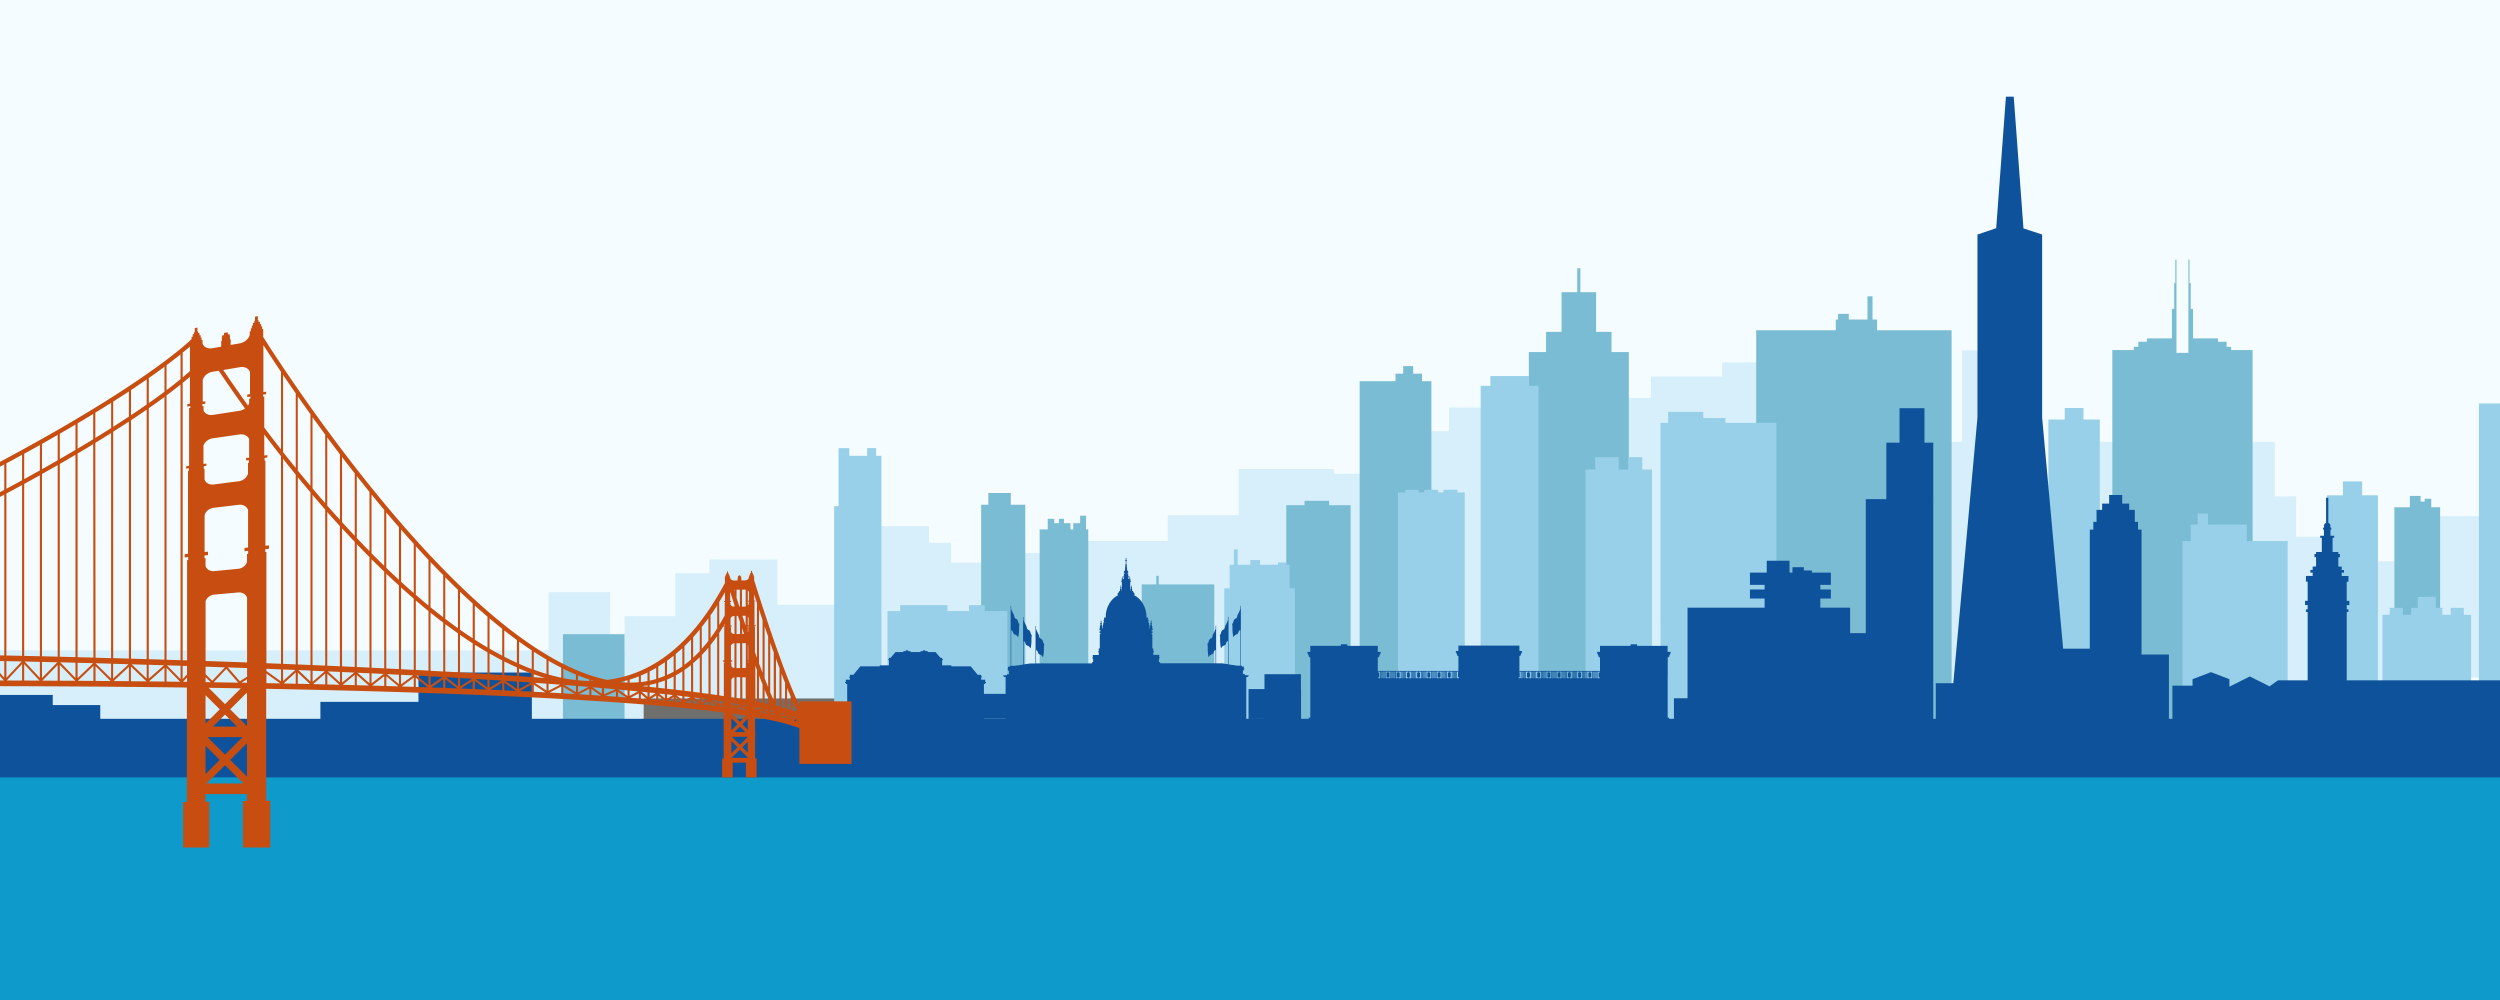 <svg width="375" height="150" fill="none" xmlns="http://www.w3.org/2000/svg" viewBox="0 0 375 150"><path d="M450.76-24.24H-75.76v186.65h526.52V-24.24z" fill="#F5FCFF"/><path d="M397.7 114.95H-15.74v46.24H397.7v-46.24z" fill="#0E9ACB"/><path d="M111.5 85.99h-10.21v27.26h10.21V85.99z" fill="#D7EFFA"/><path d="M103.9 92.42H93.69v14.4h10.21v-14.4zM91.52 88.83h-9.24v19.52h9.24V88.83z" fill="#D7EFFA"/><path d="M107.69 97.55H-11.58v12.81h119.27V97.55z" fill="#D7EFFA"/><path d="M116.61 83.92H106.4v27.26h10.21V83.92z" fill="#D7EFFA"/><path d="M128.23 90.72h-13.79v24.23h13.79V90.72z" fill="#D7EFFA"/><path d="M125.86 104.77H96.55v4.08h29.31v-4.08z" fill="#6F6F6E"/><path d="M376.13 77.42h-13.79v24.23h13.79V77.42z" fill="#D7EFFA"/><path d="M365.8 84.19h-13.79v24.23h13.79V84.19zM350.85 80.51h-8.68v24.23h8.68V80.51z" fill="#D7EFFA"/><path d="M344.43 74.45h-8.68v24.23h8.68V74.45z" fill="#D7EFFA"/><path d="M341.22 66.26h-8.68v24.23h8.68V66.26zM319.84 66.26h-8.68v24.23h8.68V66.26zM298.67 66.26h-8.68v36.97h8.68V66.26z" fill="#D7EFFA"/><path d="M303.01 52.56h-8.68v36.97h8.68V52.56zM267.01 54.35h-8.68v36.97h8.68V54.35z" fill="#D7EFFA"/><path d="M261.15 56.48h-13.51v36.97h13.51V56.48z" fill="#D7EFFA"/><path d="M249.07 59.69h-10.34v38.04h10.34V59.69zM227.69 61.12h-10.34v36.97h10.34V61.12z" fill="#D7EFFA"/><path d="M223.06 64.68h-10.34v36.97h10.34V64.68zM209.12 71.05h-10.34v36.97h10.34V71.05z" fill="#D7EFFA"/><path d="M200.07 70.34H185.8v36.97h14.27V70.34zM176.02 81.14h-14.27v34.47h14.27V81.14zM147.44 84.39h-10.65v27.4h10.65v-27.4z" fill="#D7EFFA"/><path d="M139.36 78.93h-10.65v27.4h10.65v-27.4z" fill="#D7EFFA"/><path d="M142.66 81.43h-10.65v27.4h10.65v-27.4zM161.27 82.96h-10.65v27.4h10.65v-27.4zM187.74 77.27h-12.58v36.97h12.58V77.27z" fill="#D7EFFA"/><path d="M7.91 104.24h-19.49v6.12H7.91v-6.12z" fill="#0F529C"/><path d="M15.04 105.76H4.9v3.73h10.14v-3.73z" fill="#0F529C"/><path d="M334.67 52.51v-.49h-.68v-.76h-1.29v-.5h-3.75v-4.43h-.34v-3.85h-.18v-3.53h-.17v13.98h-1.79V38.95h-.17v3.53h-.17v3.85h-.34v4.43h-3.75v.5h-1.29v.76h-.68v.49h-3.22v55.68h21.04V52.51h-3.22zM162.91 79.41v-2.06h-.89v1.13h-1.03v.93h-.42v-.93h-.98v-.66h-.75v.66h-.7v-.66h-.98v1.59h-1.21v33.5h7.29v-33.5h-.33z" fill="#79BCD3"/><path d="M312.52 62.93V61.2h-2.81v1.73h-2.45v45.3h7.71v-45.3h-2.45z" fill="#97D0E8"/><path d="M320.7 79.44v-1.16h-.48v-1.8h-.84v-.94h-1.05v-1.29h-1.96v1.29h-1.05v.94h-.84v1.8H314v1.16h-.53v29.29h7.76V79.44h-.53z" fill="#0F529C"/><path d="M241.73 52.81v-3.03h-2.32v-5.95h-2.36v-3.59h-.46v3.59h-2.36v5.95h-2.32v3.03h-2.59v52.2h15v-52.2h-2.59z" fill="#79BCD3"/><path d="M384.86 60.52v-2.2h-1.72v-1.03h-1.48v1.03h-3.53v-1.03h-.73v1.03h-1.81v2.2h-3.75v48.58h16.78V60.52h-3.76zM354.32 74.3v-2.09h-2.88v2.09h-2.38v30.35h7.63V74.3h-2.37z" fill="#97D0E8"/><path d="M173.81 87.66v-1.28h-.38v1.28h-2.17v21.05h10.88V87.66h-8.33zM364.69 76.09v-1.28h-.99v.43h-.61v-.85h-1.61v1.7h-2.32v29.25h6.86V76.09h-1.33zM281.56 49.54v-1.61h-.68v-3.48h-.76v3.48h-2.8v-.85h-1.61v.85h-.34v1.61h-11.94V108h29.31V49.54h-11.18z" fill="#79BCD3"/><path d="M131.41 68.37v-1.15h-1.34v1.15h-2.68v-1.15h-1.6V75.93h-.67v34.5h7.09V68.37h-.8z" fill="#97D0E8"/><path d="M151.62 75.71v-1.76h-3.37v1.76h-1.08v35.59h6.62V75.71h-2.17z" fill="#79BCD3"/><path d="M369.57 92.22v-1.04h-1.97v1.04h-1.25v-1.04h-.98v-1.65h-2.7v1.65h-.99v1.04h-1.25v-1.04h-1.97v1.04h-1.09v14.46h13.29V92.22h-1.09zM337.03 81.16v-2.48h-5.82v-1.65h-1.56v1.65h-1.04v2.48h-1.24v27.06h15.78V81.16h-6.12zM147.71 91.66v-.89h-2.36v.89h-3.24v-.89h-7.08v.89h-1.91v16.81h17.98V91.66h-3.39z" fill="#97D0E8"/><path d="M352.4 90.77v-.64h-.39v-2.87h.26v-.86h-1.01v-.5h.34v-.4h-.34v-.51h-.51v-1.41h.24v-.48h-.24v-.3h-.86v-2.14h.24v-.3h-.56v-.92h.13v-.28h-.13v-.13h-.03c.02-.05.03-.1.03-.15 0-.21-.13-.39-.32-.46v-3.76h-.34v3.76c-.19.07-.32.25-.32.46 0 .05.01.1.03.15h-.03v.13h-.13v.28h.13v.92h-.56v.3h.24v2.14h-.86v.3h-.24v.47h.24v1.41h-.51v.51h-.34v.41h.34v.49h-1.01v.86h.26v2.87h-.39v.64h.39v.64h-.26v.39h.26v10.41h5.86V91.79h.26v-.39h-.26v-.64h.39v.01z" fill="#0F529C"/><path d="M389.83 102.05H341.7l-1.27.9-2.96-1.48-3.06 1.53v-1.12l-2.76-1.06-2.77 1.06v.97h-3.02v5.88h66.66v-4.21l-2.69-2.47zM288.67 66.4v-5.17h-3.74v5.17h-1.98v8.47h-3.08v33.32h10.12V66.4h-1.32zM306.32 62.63V35.18l-2.8-.92-1.46-19.76h-1.17l-1.46 19.73-2.81.95v27.45l-4.19 46.1h18.08l-4.19-46.1z" fill="#0F529C"/><path d="M258.81 63.43v-.72h-3.32v-.93h-5.26v1.65h-1.16v45.67h17.39V63.43h-7.65z" fill="#97D0E8"/><path d="M273.05 91.15V89.78h1.58v-1.36h-1.58v-.69h1.58v-1.84h-2.84v-.32h-1.21v-.49h-1.71v.81h-.44v-1.78h-3.42v1.78h-2.52v1.84h2.2v.69h-2.2v1.36h2.2V91.15h-11.56v16.98h24.39V91.15h-4.47z" fill="#0F529C"/><path d="M213.3 57.18v-1.13h-1.32v-1.13h-1.5v1.13h-1.15v1.13h-5.38v47.53h10.76V57.18h-1.41z" fill="#79BCD3"/><path d="M229.34 57.87v-1.46h-5.79v1.46h-1.45v50.52h8.69V57.87h-1.45z" fill="#97D0E8"/><path d="M199.37 75.78v-.66H195.68v.66h-2.74v32.07h9.65V75.78h-3.22z" fill="#79BCD3"/><path d="M218.61 73.86v-.39h-2.08v.39h-.8v-.39h-2.09v.39h-.85v-.39h-1.99v.39h-1.11v31.73h10.03V73.86h-1.11zM246.34 70.43v-1.86h-2.08v1.86h-1.45v-1.86h-3.53v1.86h-1.45v34.91h9.97V70.43h-1.46z" fill="#97D0E8"/><path d="M250.14 97.78v-.9h-4.58v-.24h-.97v.24H240v.9h-.43v.27h.11v.22h.08v.23h.1v.1h.14v2.04h-12.09v-2.25h.13v-.09h.09v-.21h.07v-.2h.1v-.24h-.39v-.81h-9.15v.81h-.39v.24h.1v.2h.07v.21h.09v.09h.13v2.25h-12.09V98.6h.14v-.1h.1v-.23h.08v-.22h.11v-.27h-.43v-.9h-4.58v-.24h-.97v.24h-4.58v.9h-.43v.27h.11v.22h.08v.23h.1v.1h.14v9.04h-.24v.31h.24v.18h53.61v-.18h.21v-.31h-.21v-6.14h.01v-2.9h.14v-.1h.1v-.23h.08v-.22h.11v-.27h-.45zm-43.1 3.95h-.33v-.13h.17v-.72h-.17v-.13h.33v.98zm.17 0h-.07v-.99h.07v.99zm.17 0h-.07v-.99h.07v.99zm.17 0h-.07v-.99h.07v.99zm.17 0h-.07v-.99h.07v.99zm.43-.85h-.17v.72h.17v.13h-.32v-.99h.32v.14zm.42.85h-.33v-.13h.17v-.72h-.17v-.13h.33v.98zm.17 0h-.07v-.99h.07v.99zm.17 0h-.07v-.99h.07v.99zm.17 0h-.07v-.99h.07v.99zm.17 0h-.07v-.99h.07v.99zm.43-.85h-.17v.72h.17v.13h-.32v-.99h.32v.14zm.43.85h-.33v-.13h.17v-.72h-.17v-.13h.33v.98zm.17 0h-.07v-.99h.07v.99zm.17 0h-.07v-.99h.07v.99zm.17 0h-.07v-.99h.07v.99zm.17 0h-.07v-.99h.07v.99zm.42-.85h-.17v.72h.17v.13h-.32v-.99h.32v.14zm.43.85h-.33v-.13h.17v-.72h-.17v-.13h.33v.98zm.17 0h-.07v-.99h.07v.99zm.17 0h-.07v-.99h.07v.99zm.17 0h-.07v-.99h.07v.99zm.17 0h-.07v-.99h.07v.99zm.42-.85h-.17v.72h.17v.13h-.32v-.99h.32v.14zm.43.85h-.33v-.13h.17v-.72h-.17v-.13h.33v.98zm.17 0h-.07v-.99h.07v.99zm.17 0h-.07v-.99h.07v.99zm.17 0h-.07v-.99h.07v.99zm.17 0h-.07v-.99h.07v.99zm.43-.85h-.17v.72h.17v.13h-.32v-.99h.32v.14zm.42.85h-.33v-.13h.17v-.72h-.17v-.13h.33v.98zm.17 0h-.07v-.99h.07v.99zm.17 0h-.07v-.99h.07v.99zm.17 0h-.07v-.99h.07v.99zm.17 0h-.07v-.99h.07v.99zm.43-.85h-.17v.72h.17v.13h-.32v-.99h.32v.14zm.43.85h-.33v-.13h.17v-.72h-.17v-.13h.33v.98zm.17 0h-.07v-.99h.07v.99zm.17 0h-.07v-.99h.07v.99zm.17 0h-.07v-.99h.07v.99zm.17 0h-.07v-.99h.07v.99zm.42-.85h-.17v.72h.17v.13h-.32v-.99h.32v.14zm.43.85h-.33v-.13h.17v-.72h-.17v-.13h.33v.98zm.17 0h-.07v-.99h.07v.99zm.17 0h-.07v-.99h.07v.99zm.17 0h-.07v-.99h.07v.99zm.17 0h-.07v-.99h.07v.99zm.42 0h-.32v-.99h.2v.13h-.05v.72h.17v.14zm21.13 0h-12.23.02v-.13h.17v-.72h-.05v-.13h.2v.99h.1v-.99h.07v.99h.1v-.99h.07v.99h.1v-.99h.07v.99h.1v-.99h.07v.99h.1v-.99h.33v.13h-.17v.72h.17v.13h.1v-.13h.17v-.72h-.17v-.13h.32v.99h.1v-.99h.07v.99h.1v-.99h.07v.99h.1v-.99h.07v.99h.1v-.99h.07v.99h.1v-.99h.33v.13h-.17v.72h.17v.13h.1v-.13h.17v-.72h-.17v-.13h.32v.99h.1v-.99h.07v.99h.1v-.99h.07v.99h.1v-.99h.07v.99h.1v-.99h.07v.99h.1v-.99h.33v.13h-.17v.72h.17v.13h.1v-.13h.17v-.72h-.17v-.13h.32v.99h.1v-.99h.07v.99h.1v-.99h.07v.99h.1v-.99h.07v.99h.1v-.99h.07v.99h.1v-.99h.33v.13h-.17v.72h.17v.13h.1v-.13h.17v-.72h-.17v-.13h.33v.99h.1v-.99h.07v.99h.1v-.99h.07v.99h.1v-.99h.07v.99h.1v-.99h.07v.99h.1v-.99h.33v.13h-.17v.72h.17v.13h.1v-.13h.17v-.72h-.17v-.13h.33v.99h.1v-.99h.07v.99h.1v-.99h.07v.99h.1v-.99h.07v.99h.1v-.99h.07v.99h.1v-.99h.33v.13h-.17v.72h.17v.13h.1v-.13h.17v-.72h-.17v-.13h.33v.99h.1v-.99h.07v.99h.1v-.99h.07v.99h.1v-.99h.07v.99h.1v-.99h.07v.99h.1v-.99h.33v.13h-.17v.72h.17v.13h.1v-.13h.17v-.72h-.17v-.13h.32v.99h.1v-.99h.07v.99h.1v-.99h.07v.99h.1v-.99h.07v.99h.1v-.99h.07v.99h.1v-.99h.33v.13h-.17v.72h.17v.13h.04z" fill="#0F529C"/><path d="M193.44 88.25v-3.54h-.5v-.35h-1.23v.35h-2.7v-.7h-1.47v.7h-1.89V82.4h-.57v2.31h-.63v3.54h-.81v20.87h10.6V88.25h-.8z" fill="#97D0E8"/><path d="M93.68 95.13h-9.24v13.22h9.24V95.13z" fill="#79BCD3"/><path d="M79.78 100.88H62.77v7.67h17.01v-7.67z" fill="#0F529C"/><path d="M65.07 105.28H48.06v3.83h17.01v-3.83zM156.9 104.08h-10.14v3.73h10.14v-3.73z" fill="#0F529C"/><path d="M147.78 102.32v-.37h-.61v-.35h.16l-.01-.13h-.15v-.25h-.52l-1.04-1.27h-2.91v-.15h-1.38v-.78h.1v-.17h-.1v-.17h-.24l-.75-.87h-1.17v-.14h-.37v-.12h-.34v.12h-.37v.14h-1.5v-.14h-.37v-.12h-.34v.12h-.37v.14h-1.17l-.75.87h-.24v.17h-.09v.17h.09v.78h-1.38v.15h-2.91l-1.04 1.27h-.52V101.51h-.15v.13h.15v.31h-.61v.37h-.13v.13h.13v.15h.2v5.53h20.51v-5.53h.19v-.15h.13v-.13h-.13zM186.94 101.27h-.21v-.16h-.29v-.54h.14v-.19h.07v-.12h-.07v-.27h-.28v-.13h-.17v-8.98h-.07v.42c-.04.1-.09.25-.14.37-.07.19-.16.34-.25.49-.1.19-.05.34-.16.5-.15.22-.41.03-.55.76-.04.18-.08-.01-.12.15-.04.19.05.29.03.49-.04.53.09 1.64.16 1.5.29-.56.62-.24.74-.72.07-.3.21-.32.28-.31v5.32h-.44l-1.33-.19v-7.12h-.07v.42c-.04.1-.09.25-.14.37-.07.19-.16.34-.25.49-.1.19-.05.34-.16.5-.15.22-.41.03-.55.76-.04.18-.08-.01-.12.15-.04.19.05.29.03.49-.04.53.09 1.64.16 1.5.29-.56.62-.24.74-.73.07-.3.21-.32.28-.31v3.45l-.92-.13h-.86v-5.63h-.07v.42c-.04.1-.09.25-.14.37-.07.19-.16.34-.25.49-.1.19-.05.34-.16.5-.15.22-.41.03-.55.76-.04.18-.08-.01-.12.15-.04.19.05.29.03.49-.04.53.09 1.64.16 1.5.29-.56.62-.24.74-.72.07-.3.21-.32.28-.31v1.97h-8.32v-.18h-.18v-.42h.05v-.17h.07v-.09h-.07v-.4H173v-.41h.09v-.12H173v-.43h-.15v-2.14h-.11v-.16h.14v-.27h-.14v-.16h.16v-.26h-.06v-.38h-.05v-.19h-.06v-.09h.06v-.13h-.05v-.11h-.04c.01-.04.02-.08.02-.14 0-.11-.03-.19-.06-.19s-.06.09-.06.19c0 .06.01.1.02.14h-.04v.11h-.05v.13h.06v.09h-.06v.19h-.05v.37h-.07v-.58h-.07v-.25h-.05v-.19h-.06v-.09h.06v-.13h-.05v-.11h-.04c.01-.04.02-.08.02-.14 0-.11-.03-.19-.06-.19-.02 0-.04.05-.05.11v-.06h-.13v-.05c0-1.48-.77-2.76-1.86-3.31.04-.05.07-.1.07-.17 0-.11-.08-.2-.19-.26v-.03c0-.09-.06-.17-.14-.17h-.03v-.26h-.04v-.14h-.04v-.05h.04v-.1h-.03v-.08h-.03c.01-.03.01-.06.01-.1 0-.08-.02-.14-.04-.14s-.04.06-.04.14c0 .04 0 .07.01.1h-.03v.08h-.04v.09h.04v.06h-.04v.14h-.04v.26h-.03v-1.33h.09v-.14h-.05v-.25h-.03v-.12h-.04v-.05h.04v-.08h-.03v-.07h-.03c.01-.02.01-.05.01-.08 0-.06-.01-.12-.03-.12-.02 0-.03.05-.03.12 0 .03 0 .06.01.08h-.03v.07h-.03v.08h.04v.05h-.04v.12h-.03v-.09h-.1v-.27h.06v-.15h-.08v-.35h-.09v-.14h.09v-.19h-.03v-.13h-.13l-.07-.99h-.05v-.44c.05-.01.08-.06.08-.11 0-.06-.04-.1-.08-.11v-.26h-.09v.27c-.05.01-.08.06-.08.11 0 .06.04.1.08.11v.44h-.05l-.07.99h-.13v.13h-.03v.19h.09v.14h-.09v.35h-.08v.15h.06v.27h-.1v.09h-.03v-.12h-.04v-.05h.04v-.08h-.03v-.07h-.03c.01-.02.01-.05.01-.08 0-.06-.02-.12-.03-.12-.01 0-.03.05-.03.12 0 .03 0 .06.01.08h-.03v.07h-.03v.08h.04v.05h-.04v.12h-.03v.25h-.05v.14h.09v1.33h-.03v-.26h-.04v-.14h-.04v-.06h.04v-.1h-.03v-.08h-.03c.01-.03.01-.06.01-.1 0-.08-.02-.14-.04-.14s-.04.06-.04.14c0 .04 0 .07.01.1h-.03v.08h-.03v.09h.04v.06h-.04v.14h-.04v.26h-.03c-.08 0-.14.07-.14.17v.03c-.12.06-.19.16-.19.26 0 .06.02.12.07.17-1.1.55-1.86 1.83-1.86 3.31v.05h-.13v.06c-.01-.07-.03-.11-.05-.11-.03 0-.06.09-.06.19 0 .05.01.1.02.14h-.04v.11h-.05v.13h.06v.09h-.06v.19h-.05v.25h-.07v.58h-.08v-.37h-.05v-.19h-.06v-.09h.06v-.13h-.05v-.11h-.04c.01-.04.02-.08.02-.14 0-.11-.03-.19-.06-.19s-.06.09-.06.19c0 .06.01.1.02.14h-.04v.11h-.05v.13h.06v.09h-.06v.19h-.05v.37h-.06v.26h.16v.16h-.14v.27h.14v.16h-.11v2.14h-.15v.43h-.09v.15h.09v.41h-.9v.4h-.07v.09h.07v.17h.05v.42h-.18v.18h-8.38v-1.97c.07-.01.21.01.28.31.12.49.44.16.74.72.07.13.2-.97.16-1.5-.02-.2.08-.3.03-.49-.04-.17-.08.03-.12-.15-.14-.73-.4-.54-.55-.76-.11-.16-.05-.31-.16-.5-.08-.15-.17-.3-.25-.49-.05-.12-.1-.27-.14-.37v-.42h-.07v5.63h-.81l-.97.14V96.2c.07-.01.21.01.28.31.12.49.44.16.74.73.07.13.2-.98.16-1.5-.02-.2.08-.3.03-.49-.04-.17-.08.03-.12-.15-.14-.73-.4-.54-.55-.76-.11-.16-.05-.31-.16-.5-.08-.15-.17-.3-.25-.49-.05-.12-.1-.27-.14-.37v-.42h-.07v7.13l-1.28.18h-.5v-5.32c.07-.01.2.01.28.31.12.49.44.16.74.72.07.13.2-.97.16-1.5-.02-.2.08-.3.03-.49-.04-.17-.08.03-.12-.15-.14-.73-.4-.54-.55-.76-.11-.16-.05-.31-.16-.5-.08-.15-.17-.3-.25-.49-.05-.12-.1-.27-.14-.37v-.42h-.07v8.98h-.12v.13h-.28v.27h-.07v.12h.07v.19h.14v.54h-.29v.16H150.49v.16h.11v.1h.24v6.6h36.1v-6.6h.24v-.1h.11v-.16h-.35v-.02zm-21.28-8.35h-.01c.01-.02.01-.04.01-.06v.06zm.09.51v-.02h.13v.02h-.13zm6.26 0h-.14v-.02h.13v.02h.01zm.09-.51v-.06c0 .02.01.04.01.06h-.01zM195.16 103.36h-7.88v4.48h7.88v-4.48zM302.33 102.48h-11.96v5.63h11.96v-5.63zM315.98 97.3h-9.72v10.81h9.72V97.3zM265.33 98.95h-8.87v9.16h8.87v-9.16zM273.9 101.81h-6.89v6.3h6.89v-6.3zM284.93 94.97h-8.22v13.14h8.22V94.97zM325.34 98.18h-6.69v10.69h6.69V98.18zM255.17 104.74h-4.08v3.21h4.08v-3.21z" fill="#0F529C"/><path d="M195.14 101.13h-5.47v7.16h5.47v-7.16zM322.07 99.56h-7.69v8.55h7.69v-8.55z" fill="#0F529C"/><path d="M394.07 107.82H-11.58v8.79h405.65v-8.79z" fill="#0F529C"/><path d="M119.94 105.22v.71c-.29-.61-.67-1.46-1.14-2.62-1.23-2.98-3.09-8.02-5.68-16.27v-.6h-.06v-.16H113v-.15h-.07v-.15h-.08v-.11h-.04v-.24h-.17v.24h-.04V86h-.08v.15h-.07v.15h-.06v.16h-.06v.2c-.06.22-.31.4-.6.4l-.52.01v-.33h-.04v-.19h-.01v-.12h-.12v-.13h-.23v.13h-.12v.12h-.01v.19h-.04v.33l-.52.01c-.25 0-.47-.12-.56-.29l-.03-.09h-.01v-.19h-.06v-.16h-.06v-.15h-.07v-.15h-.08v-.1h-.04V85.72h-.17v.23H109v.1h-.08v.15h-.07v.14h-.06v.16h-.06v.97c-2.82 5.28-5.95 8.93-9.29 11.26-2.68 1.87-5.48 2.9-8.38 3.25-1.78-.37-3.61-1-5.46-1.86-5.4-2.49-11.03-6.88-16.41-12.07-8.08-7.77-15.62-17.33-21.14-24.94-2.76-3.8-5.01-7.12-6.58-9.49-.78-1.18-1.39-2.13-1.8-2.78-.07-.11-.13-.2-.19-.29v-1.21l-.16.03v-.42l-.15.03v-.38l-.18.03v-.38l-.21.04v-.27l-.1.02v-.62l-.43.08v.62l-.1.02v.27l-.21.04v.38l-.17.03v.38l-.15.03v.42l-.16.03v.51c-.16.61-.78 1.15-1.53 1.28l-1.33.23v-.85l-.11.02v-.49l-.03.01v-.31l-.29.05v-.33l-.57.1v.33l-.29.05v.31l-.03.01v.49l-.1.02V52l-1.31.23c-.73.13-1.34-.19-1.49-.73V51l-.15.03v-.42l-.14.03v-.37l-.17.03v-.37l-.2.04v-.26l-.1.02v-.6l-.41.08v.61l-.1.02v.26l-.2.04v.37l-.17.03v.33c-.01.01-.03.03-.05.04l-.09.02V51c-1.75 1.63-10.01 8.72-33.32 20.76h-.01c-2.16 1.12-4.46 2.28-6.88 3.48v.71c.52-.26 1.04-.51 1.55-.77V79c-.51.25-1.02.51-1.55.77v.71c.52-.26 1.04-.51 1.55-.77v18.41c-.7-.01-1.22-.02-1.55-.02v.84c.33 0 .85.01 1.55.02v2.68l-1.55-1.72v.47l1.52 1.7c-.59 0-1.06 0-1.38.01h-.14v.84c.97-.01 3.69-.02 7.71-.02 7.25 0 18.75.04 31.93.21v17.18l-.56.01v6.81h3.92v-6.87l-.57.01v-1.16h6.21v1.05l-.59.01v6.96h4.09v-7.03l-.6.01v-16.79c8.28.16 16.87.37 25.26.67 13.31.47 26.07 1.14 36.13 2.09 2.61.25 5.03.51 7.23.8v6.9h-.23v2.84h1.58v-2.22h2v2.22h1.59v-2.85h-.2v-.09h-.03v-3.16h.03v-.72h-.03v-2.23c.28.05.56.1.82.15.69.13 1.34.26 1.95.39v.01h.05c.87.19 1.65.39 2.34.6.56.17 1.06.34 1.49.51v5.36h7.82v-9.39h-7.79v.02zM-9.72 98.97c.64.01 1.41.02 2.31.04l-2.31 2.68v-2.72zm2.36 3.1c-.87 0-1.63 0-2.27.01l2.27-2.65v2.64zm0-3.91c-.91-.02-1.7-.03-2.35-.04V79.55c.8-.4 1.58-.79 2.35-1.18v19.79zm0-20.5c-.77.39-1.55.79-2.35 1.18v-3.82c.8-.4 1.58-.79 2.35-1.18v3.82zm.31 24.41v-2.64l2.3 2.64h-2.3zm2.36-.42l-2.3-2.64c.7.01 1.47.03 2.3.04v2.6zm0-3.44c-.85-.02-1.64-.03-2.35-.04V78.21c.8-.41 1.59-.81 2.35-1.2v21.2zm0-21.92c-.77.4-1.55.8-2.35 1.21v-3.82c.8-.41 1.59-.81 2.35-1.2v3.81zM27.4 52.9c.44-.36.8-.66 1.09-.92v3.68c-.26.23-.61.55-1.09.95V52.9zM11.64 63.5c.81-.48 1.59-.95 2.34-1.4v3.79c-.75.46-1.53.93-2.34 1.41v-3.8zm0 4.53c.82-.48 1.6-.95 2.34-1.41l.03 32.02-2.37-.06V68.03zM-4.38 99.06c.72.01 1.49.03 2.3.05l-2.3 2.55v-2.6zm2.35 3.01H-4.33l2.3-2.55v2.55zm0-3.81c-.83-.02-1.62-.03-2.35-.05V76.84c.8-.41 1.59-.82 2.35-1.23v22.65zm0-23.36c-.77.4-1.55.81-2.35 1.23v-3.82c.8-.42 1.59-.82 2.35-1.23v3.82zm.32 27.17v-2.55l2.3 2.55h-2.3zm2.35-.41l-2.29-2.54c.73.01 1.5.03 2.29.05v2.49zm0-3.34c-.82-.02-1.6-.03-2.35-.05V75.45c.8-.42 1.59-.84 2.35-1.25v24.12zm0-24.84c-.76.41-1.55.83-2.35 1.25v-3.82c.8-.42 1.59-.84 2.35-1.25v3.82zm.32 25.69c.74.02 1.51.03 2.3.05l-2.3 2.45v-2.5zm2.35 2.91c-.79 0-1.56 0-2.3-.01l2.3-2.45v2.46zm0-3.7c-.81-.02-1.6-.04-2.35-.05v-24.3c.81-.43 1.59-.86 2.35-1.27v25.62zm0-26.34c-.76.42-1.55.84-2.35 1.28V69.5c.81-.43 1.59-.86 2.35-1.28v3.82zm.32 30.04v-2.46l2.29 2.47c-.78 0-1.55 0-2.29-.01zm2.35-.39l-2.29-2.46c.74.02 1.51.03 2.29.05v2.41zm0-3.25c-.81-.02-1.59-.04-2.35-.05v-25.8c.81-.44 1.59-.88 2.35-1.3v27.15zm0-27.88c-.76.43-1.55.86-2.35 1.31v-3.81c.81-.44 1.59-.88 2.35-1.3v3.8zm.32 28.73c.75.02 1.51.04 2.3.05l-2.3 2.36v-2.41zm2.35 2.82c-.78 0-1.55-.01-2.29-.01l2.29-2.35v2.36zm0-3.61l-2.35-.06V71.1c.81-.45 1.59-.9 2.35-1.33V98.5zm0-29.46c-.76.44-1.54.88-2.35 1.34v-3.8c.81-.46 1.59-.9 2.35-1.34v3.8zm.32 33.07v-2.37l2.32 2.38c-.79-.01-1.57-.01-2.32-.01zm2.35-.41l-2.28-2.35 2.28.06v2.29zm0-3.13l-2.35-.06V69.59c.81-.47 1.6-.93 2.35-1.37v30.35zm0-31.09c-.75.45-1.54.91-2.35 1.38v-3.8c.81-.47 1.6-.92 2.35-1.37v3.79zm.32 31.94l2.34.06-2.34 2.24v-2.3zm.04 2.7l2.33-2.23v2.25c-.79-.01-1.57-.01-2.33-.02zm2.65.02v-2.21l2.26 2.23c-.77-.01-1.52-.01-2.26-.02zm2.33-.36l-2.33-2.29 2.33.06v2.23zm0-3.06l-2.33-.06-.03-32.23c.83-.51 1.62-.99 2.36-1.47v33.76zm0-34.5c-.75.47-1.53.96-2.36 1.47V61.9c.83-.51 1.62-1 2.37-1.47v3.79h-.01zm.31 35.35c.76.02 1.53.04 2.31.07l-2.31 2.16v-2.23zm2.36 2.61c-.77-.01-1.53-.01-2.28-.02l2.28-2.13v2.15zm0-3.39c-.79-.02-1.58-.05-2.35-.07V64.76c.83-.53 1.62-1.03 2.35-1.52v35.55zm0-36.3c-.73.48-1.52.99-2.35 1.53v-3.78c.83-.53 1.62-1.03 2.35-1.52v3.77zm.31 39.7v-2.21l2.33 2.23c-.78-.01-1.56-.02-2.33-.02zm2.36-.4l-2.24-2.14c.74.02 1.49.04 2.24.07v2.07zm0-2.92c-.79-.02-1.58-.05-2.35-.07V63.04c.85-.56 1.63-1.09 2.35-1.59v37.42zm0-38.19c-.72.5-1.5 1.03-2.35 1.6v-3.77c.85-.56 1.63-1.09 2.35-1.59v3.76zm.31 39.04c.75.02 1.51.05 2.28.07l-2.28 2.02v-2.09zm2.36 2.52l-2.33-.03 2.33-2.06v2.09zm0-3.29c-.79-.02-1.58-.05-2.35-.07V61.23c.88-.61 1.66-1.17 2.35-1.68v39.4zm0-40.19c-.69.51-1.47 1.08-2.35 1.7V56.7c.88-.61 1.66-1.17 2.35-1.69v3.75zm.31 43.48v-2.06l2.03 2.08c-.68 0-1.36-.01-2.03-.02zm2.1-.36l-2.03-2.08 2.03.06v2.02zm0-2.85c-.7-.02-1.4-.04-2.1-.07V59.31c.83-.62 1.52-1.16 2.1-1.62v41.34zm0-42.16c-.56.46-1.25 1.01-2.1 1.65v-3.74c.83-.62 1.52-1.16 2.1-1.62v3.71zm.97 45.41c-.2 0-.4-.01-.6-.01l.6-.65v.66zm0-1.12l-.66.71v-1.99c.22.01.44.01.66.02v1.26zm.49-39.97l-.18.03v8.66l-.44.06v.35l.39-.05v.4l-.11.01v12.42l-.5.05v.5l.52-.05V84l-.16.02v15.04c-.22-.01-.44-.01-.66-.02V57.43c.44-.36.8-.66 1.09-.92v4.04l-.39.06v.37l.45-.07v.28h-.01zm1.81-.56l.45-.07v-.37l-.39.06V57c.15-.59.76-1.12 1.49-1.24l.91-.15c.78 1.17 2.13 3.15 3.94 5.67-.24.17-.53.29-.83.34l-3.97.61c-.67.1-1.23-.18-1.42-.67v-.67l-.18.03v-.29zm1.6 48.36l1.8-1.8 1.8 1.8h-3.6zm4.43 1.58l-2.63 2.63-2.63-2.63h5.26zm-5.08-7.4c1.59.02 3.2.05 4.82.08l-2.37 2.37-2.45-2.45zm.75-.83l1.89-2 1.79 2.06-3.68-.06zm-.21-.23l-1-.98V100c.96.03 1.93.07 2.9.1l-1.9 2.01zm-.23.22c-.26 0-.52-.01-.77-.01v-.75l.77.76zm1.35 4.07l-2.13 2.13v-4.25l2.13 2.12zm0 7.59l-2.13 2.13v-4.25l2.13 2.12zM31 117.52l2.75-2.75 2.75 2.75H31zm6.05-1.01l-2.52-2.52 2.52-2.52v5.04zm0-7.59l-2.52-2.52 2.52-2.52v5.04zm0-6.5c-.27-.01-.55-.01-.82-.01l.82-.53v.54zm0-.92l-1.07.69-1.81-2.08c.96.03 1.92.07 2.89.1v1.29h-.01zm0-2.13c-2.1-.08-4.17-.15-6.21-.22v-8.97c.18-.52.69-.93 1.29-.99l3.61-.32c.61-.05 1.13.27 1.32.77v9.73h-.01zm.17-16.29l-.17.02v1.21c-.18.53-.71.96-1.32 1.01l-3.61.35c-.6.06-1.11-.26-1.29-.75v-1.2l-.16.02v-.42l.53-.06v-.51l-.51.05v-5.53c.16-.56.71-1.03 1.36-1.1l3.76-.45c.67-.08 1.23.26 1.4.79v5.62l-.53.05v.51l.54-.06v.45zm.15-14.43l-.46.06v.36l.41-.05v.41l-.12.02v1.61c-.17.57-.73 1.05-1.4 1.13l-3.76.48c-.65.08-1.2-.24-1.36-.76v-1.58l-.11.01v-.41l.39-.05v-.35l-.44.06v-2.76c.19-.54.75-1 1.42-1.09l3.97-.57c.68-.1 1.26.2 1.46.69v2.79zm.19-8.87l-.19.03v.68c-.04.12-.1.23-.17.33-.88-1.22-1.65-2.32-2.3-3.25-.57-.83-1.04-1.52-1.41-2.07l2.48-.42c.75-.13 1.37.2 1.53.75v3.29l-.41.06v.38l.47-.07v.29zm51.15 42.26c.12.04.23.07.34.11H88.7v-.11h.01zm-8.64-.9c.56.2 1.11.38 1.67.55l-1.67-.12v-.43zm-40.11 1.33v-1.44l2.07 1.48c-.7-.01-1.39-.02-2.07-.04zm2.19-.26l-2.19-1.57v-.32l2.19.09v1.8zm0-2.64l-2.19-.09V82.79l-.17.02v-.43l.55-.06v-.52l-.53.06V69.09l-.12.02v-.42l.41-.06v-.36l-.46.06v-3.16c.79 1.04 1.63 2.13 2.51 3.25v31.15zm0-32.16c-.3-.39-.6-.78-.9-1.16-.56-.73-1.1-1.44-1.61-2.12v-4.67l-.19.03v-.29l.47-.07v-.38l-.41.06v-7.04c.62.96 1.51 2.33 2.64 4.01v11.63zm.31 33.01c.61.02 1.22.05 1.83.07l-1.83 1.66v-1.73zm1.9 2.14c-.61-.01-1.22-.03-1.82-.04l1.82-1.66v1.7zm0-2.9c-.63-.03-1.27-.05-1.9-.08V68.83c.61.77 1.24 1.56 1.9 2.36v28.47zm0-29.47c-.65-.81-1.29-1.6-1.9-2.38V56.24c.58.85 1.21 1.78 1.9 2.77v11.18zm.31 32.38v-1.69l1.82 1.73c-.6-.02-1.21-.03-1.82-.04zm1.9-.33l-1.81-1.73c.6.02 1.21.05 1.81.07v1.66zm0-2.49c-.63-.03-1.27-.05-1.9-.08V71.58c.61.75 1.25 1.51 1.9 2.28v25.89zm0-26.87c-.65-.78-1.28-1.54-1.9-2.3V59.46c.6.86 1.23 1.75 1.9 2.68v10.74zm.32 27.73c.61.03 1.22.05 1.82.08l-1.82 1.58v-1.66zm1.89 2.05c-.61-.01-1.21-.03-1.82-.04l1.82-1.58v1.62zm0-2.82c-.63-.03-1.27-.05-1.9-.08V74.24c.62.73 1.25 1.46 1.9 2.2v23.4zm0-24.37c-.65-.74-1.28-1.48-1.9-2.22V62.59c.61.84 1.24 1.71 1.9 2.6v10.28zm.32 27.2v-1.61l1.81 1.66c-.6-.02-1.21-.04-1.81-.05zm1.89-.31l-1.81-1.65c.6.03 1.2.05 1.81.08v1.57zm0-2.42c-.63-.03-1.26-.06-1.9-.08V76.8a136.077 136.077 0 0 0 1.89 2.11v21.03h.01zm0-21.97c-.64-.71-1.28-1.42-1.9-2.13V65.62c.61.83 1.25 1.67 1.9 2.53v9.82zm.32 22.83c.56.03 1.12.05 1.69.08.04 0 .09 0 .13.01l-1.82 1.5v-1.59zm1.9 1.97c-.6-.02-1.21-.03-1.81-.05l1.81-1.5v1.55zm0-2.73l-1.9-.09v-20.7c.62.68 1.25 1.36 1.9 2.03v18.76zm0-19.67c-.64-.68-1.27-1.37-1.9-2.05v-9.76c.62.81 1.25 1.63 1.9 2.45v9.36zm.31 22.41v-1.54l1.81 1.59c-.6-.02-1.21-.03-1.81-.05zm1.9-.29l-1.8-1.58c.6.03 1.2.06 1.8.08v1.5zm0-2.35l-1.9-.09V81.62c.62.65 1.26 1.3 1.9 1.95v16.57zm0-17.47c-.64-.65-1.27-1.31-1.9-1.97v-9.29c.62.79 1.25 1.58 1.9 2.38v8.88zm.31 18.33l1.81.09-1.81 1.42V101zm1.9 1.89c-.6-.02-1.2-.03-1.81-.05l1.81-1.41v1.46zm0-2.64l-1.9-.09V83.89c.62.63 1.26 1.25 1.9 1.86v14.5zm0-15.38c-.64-.62-1.27-1.25-1.9-1.88v-8.81c.62.76 1.25 1.53 1.9 2.3v8.39zm.32 18.03v-1.46l1.8 1.51c-.6-.01-1.2-.03-1.8-.05zm1.89-.27l-1.79-1.51 1.79.09v1.42zm0-2.27l-1.9-.09V86.05c.63.6 1.26 1.19 1.9 1.77v12.54zm0-13.39c-.64-.59-1.27-1.19-1.9-1.79v-8.32c.62.74 1.26 1.48 1.9 2.22v7.89zm.32 14.25l1.81.09-1.81 1.34v-1.43zm1.9 1.81l-1.8-.06 1.8-1.33v1.39zm0-2.55c-.63-.03-1.26-.07-1.9-.1V88.12c.63.57 1.26 1.13 1.9 1.68v10.68zm0-11.52c-.64-.56-1.27-1.12-1.9-1.7v-7.82c.63.72 1.26 1.43 1.9 2.14v7.38zm.31 14.08v-1.38l1.79 1.44-1.79-.06zm1.9-.26l-1.78-1.44c.6.03 1.19.06 1.78.1v1.34zm0-2.19c-.63-.03-1.26-.07-1.9-.1V90.07c.63.54 1.26 1.07 1.9 1.58v8.94zm0-9.76c-.64-.52-1.27-1.06-1.9-1.6v-7.3c.63.69 1.26 1.37 1.9 2.05v6.85zm.31 10.62c.6.03 1.2.07 1.8.1l-1.8 1.25v-1.35zm1.9 1.73l-1.79-.06 1.79-1.25v1.31zm0-2.46c-.63-.03-1.26-.07-1.9-.1v-8.71c.63.51 1.26 1 1.9 1.48v7.33zm0-8.13c-.64-.49-1.27-.99-1.9-1.5v-6.78c.63.66 1.26 1.32 1.9 1.96v6.32zm.32 10.6v-1.31l1.78 1.37a52.9 52.9 0 0 1-1.78-.06zm1.89-.24l-1.77-1.37c.59.03 1.18.07 1.77.1v1.27zm0-2.11c-.63-.04-1.26-.07-1.9-.11v-7.11c.63.47 1.26.93 1.9 1.38v5.84zm0-6.61c-.63-.45-1.27-.92-1.9-1.4V86.6c.63.63 1.26 1.26 1.9 1.87v5.76zm.32 7.47c.6.04 1.19.07 1.79.11l-1.79 1.17v-1.28zm1.89 1.65c-.59-.02-1.19-.05-1.78-.07l1.78-1.16v1.23zm0-2.38c-.63-.04-1.26-.08-1.9-.11v-5.63c.63.44 1.26.86 1.9 1.27v4.47zm0-5.23c-.63-.41-1.27-.84-1.9-1.29v-5.69c.63.6 1.26 1.19 1.9 1.77v5.21zm.32 7.62v-1.23l1.77 1.3c-.59-.02-1.18-.04-1.77-.07zm1.9-.22l-1.76-1.29c.59.04 1.18.07 1.76.11v1.18zm0-2.03c-.4-.02-.79-.05-1.19-.07-.24-.01-.47-.03-.71-.04v-4.3c.63.4 1.26.78 1.9 1.15v3.26zm0-3.99c-.63-.37-1.27-.76-1.9-1.17v-5.12c.63.57 1.26 1.13 1.9 1.67v4.62zm.31 4.85c.6.04 1.19.08 1.78.11l-1.78 1.08v-1.19zm1.9 1.57c-.59-.03-1.18-.05-1.77-.08l1.77-1.08v1.16zm0-2.29l-1.9-.12v-3.1c.63.36 1.26.7 1.9 1.03v2.19zm0-2.9c-.63-.33-1.26-.68-1.9-1.05v-4.54a92.4 92.4 0 0 0 1.9 1.56v4.03zm.31 5.2v-1.15l1.76 1.23c-.58-.02-1.17-.05-1.76-.08zm1.9-.2l-1.75-1.22 1.75.12v1.1zm0-1.96c-.63-.04-1.26-.08-1.9-.13v-2.05c.63.32 1.26.62 1.9.9v1.28zm0-1.96c-.63-.29-1.26-.59-1.9-.92v-3.94c.06.05.13.1.19.15.57.44 1.13.87 1.7 1.29v3.42h.01zm.32 2.83l1.77.12-1.77 1v-1.12zm1.89 1.49l-1.76-.09 1.76-.99v1.08zm0-2.2c-.63-.04-1.26-.09-1.9-.13v-1.15c.34.15.68.29 1.02.43.29.12.58.23.88.34v.51zm0-1.2c-.21-.08-.43-.16-.64-.25-.42-.17-.84-.34-1.25-.53v-3.33c.63.46 1.26.9 1.9 1.31v2.8h-.01zm.32 3.42v-1.07l1.74 1.16c-.57-.04-1.16-.07-1.74-.09zm1.9-.19l-1.73-1.15 1.73.12v1.03zm0-2.49c-.63-.19-1.26-.4-1.9-.63v-2.7c.63.41 1.27.8 1.9 1.18v2.15zm.31 1.48c.59.04 1.17.09 1.75.13l-1.75.91v-1.04zm1.9 1.41l-1.07-.06c-.22-.01-.45-.02-.67-.04l1.74-.9v1zm0-2.33c-.63-.13-1.26-.29-1.9-.47v-2.06c.63.37 1.27.71 1.9 1.03v1.5zm.31 2.35v-.99l1.73 1.09c-.57-.03-1.15-.07-1.73-.1zm1.9-.17l-1.72-1.08c.58.04 1.15.09 1.72.13v.95zm0-1.82c-.63-.07-1.26-.17-1.9-.29v-1.41c.29.14.57.28.86.42.35.16.69.31 1.03.45v.83h.01zm.32.9c.52.04 1.04.08 1.55.13l-1.55.82v-.95zm1.68 1.32c-.51-.03-1.02-.06-1.54-.1l1.54-.82v.92zm0-2.09c-.56-.01-1.12-.04-1.69-.1v-.73c.56.23 1.13.44 1.69.62v.21zm.32 2.11v-.89l1.42.98-1.42-.09zm1.57-.18l-1.42-.98 1.42.12v.86zm.32-.83l1.72.15-1.72.75v-.9zm1.79 1.26c-.52-.04-1.05-.07-1.58-.11l1.58-.69v.8zm.31.02v-.73l1.18.81c-.39-.02-.78-.05-1.18-.08zm1.43-.13l-1.4-.96c.47.04.94.09 1.4.13v.83zm0-2.01c-.36-.01-.72-.03-1.08-.07.36-.08.72-.18 1.08-.28v.35zm.31 1.21l1.25.12-1.25.67v-.79zm1.38 1.16l-1.23-.09 1.23-.66v.75zm0-2.42c-.41.04-.83.06-1.25.06h-.12v-.45c.46-.14.92-.3 1.37-.49v.88zm.31 2.45v-.7l.88.77c-.29-.03-.58-.05-.88-.07zm.99-.26l-.88-.76c.07.01.14.01.21.02.22.02.45.04.67.07v.67zm0-1.52c-.27-.03-.55-.06-.82-.08.28-.03.55-.07.82-.12v.2zm0-.84c-.33.06-.66.11-.99.15v-.98c.33-.14.66-.29.99-.45v1.28zm.32 1.72l.9.09-.9.6v-.69zm.99 1.09c-.3-.03-.59-.05-.89-.07l.89-.59v.66zm0-1.83c-.33-.04-.66-.07-.99-.1v-.3c.33-.07.66-.15.99-.24v.64zm0-1.29c-.33.1-.66.18-.99.25v-1.38c.33-.17.66-.35.99-.54v1.67zm.31 3.14v-.65l.87.73c-.28-.03-.57-.05-.87-.08zm.99-.23l-.87-.72.87.09v.63zm0-1.48c-.33-.04-.66-.07-.99-.11v-.76c.33-.1.66-.22.99-.34v1.21zm0-1.9c-.33.14-.66.26-.99.36v-1.76c.33-.2.66-.42.99-.64v2.04zm.32 2.78c.3.03.6.07.89.1l-.89.55v-.65zm.99 1.04c-.29-.03-.59-.06-.89-.08l.89-.54v.62zm0-1.78c-.33-.04-.66-.07-.99-.11v-1.37c.33-.14.66-.29.99-.46v1.94zm0-2.66c-.33.18-.66.34-.99.49v-2.13c.33-.24.66-.49.99-.75v2.39zm.32 4.47v-.61l.86.69c-.29-.03-.58-.05-.86-.08zm.99-.22l-.85-.69c.29.03.57.07.85.1v.59zm0-1.43l-.99-.12v-2.15c.33-.18.66-.38.99-.6v2.87zm0-3.63c-.02.02-.04.03-.07.05-.31.21-.61.41-.92.59V98.1c.33-.28.66-.57.99-.87v2.72zm2.92-5.91c.33-.42.66-.85.98-1.3v3.39c-.32.42-.65.82-.99 1.19v-3.28h.01zm0 4.21c.34-.35.66-.72.99-1.11l.01 6.94c-.25-.03-.49-.07-.74-.1l-.26-.03v-5.7zm-2.61 6.21c.3.04.59.07.88.11l-.88.5v-.61zm.99 1l-.87-.09.87-.49v.58zm0-1.73l-.99-.12v-3.11c.33-.23.66-.48.99-.75v3.98zm0-4.8c-.33.28-.66.55-.99.79v-2.79c.33-.32.66-.65.99-1v3zm.32 6.56v-.56l.85.65-.85-.09zm.99-.2l-.84-.65c.28.04.56.07.84.11v.54zm0-1.39c-.33-.04-.66-.08-.99-.13v-4.29c.33-.29.67-.59.99-.91v5.33zm0-6.23c-.33.35-.66.67-.99.98v-3.06c.33-.37.66-.75.99-1.15v3.23zm.31 7.12c.26.03.53.07.79.11l-.79.44v-.55zm.11.85l.89-.5v.6c-.29-.03-.59-.06-.89-.1zm1.21.14v-.57l.84.67c-.28-.03-.56-.07-.84-.1zm.98-.19l-.73-.59c.25.04.49.07.73.1v.49zm0-1.33c-.32-.05-.65-.09-.98-.14l-.01-7.37c.34-.43.67-.87.99-1.35v8.86zm0-10c-.32.51-.66.99-.99 1.45V92.3c.34-.48.67-.98 1-1.5v3.46h-.01zm1.01 11.77c-.18-.02-.37-.05-.55-.07l.55-.25v.32zm0-.68l-.69.32v-.52c.23.03.46.07.69.1v.1zm.1-11.21h-.05v4.92h-.2v.2h.21v.17h-.07v4.98c-.23-.03-.46-.07-.69-.1v-9.37c.21-.33.43-.67.64-1.02v.07h.16v.15zm.02-.3h-.14c.05-.08.09-.15.14-.23v.23zm.07-3.42h-.07v1.9c-.27.5-.54.97-.82 1.43v-3.46c.29-.47.58-.96.86-1.47v1.34h-.16v.15h.18v.11h.01zm3.4 6.3c.02.05.04.11.06.15v2.14h-.06v-2.29zm-.43-8.28c.04 0 .08 0 .11.01v2.52c-.04.01-.09.02-.13.02l-.42.01-.01-2.54.45-.02zm-.3 17.28c.14.03.28.05.41.07v.34l-.41-.41zm.3.75l-.39-.06v-.33l.39.39zm-.39-1.62l-.01-3.26h.31c.07 0 .14.01.2.04v3.32a8.84 8.84 0 0 0-.5-.1zm.3-4.65h-.31l-.01-3.73h.36c.06 0 .12.01.18.02v3.67c-.08.03-.15.04-.22.04zm-.34-5.11v-.87c.1.29.2.58.29.86l-.29.01zm.04-2.73h.36c.05 0 .09 0 .13.01v1.48c-.15-.48-.32-.97-.49-1.49zm.56 14.99l-.93.93-1.25-1.25c.76.11 1.48.21 2.18.32zm-1.75-1.84v.45l-.46-.33v-.19c.16.02.31.04.46.07zm-.46-.93v-2.63c.07-.19.25-.32.46-.34v3.05c-.15-.03-.3-.06-.46-.08zm.29 1.64c-.09-.01-.19-.03-.29-.04v-.17l.29.21zm.99 2.77l.82.82h-1.64l.82-.82zm-1.28.57v-1.85l.93.93-.93.92zm1.34-3.19c-.16-.02-.32-.05-.49-.07l.48-.34.01.41zm-.56-17.91l.49-.01.01 2.54h-.08c-.14-.42-.28-.86-.42-1.3v-1.23zm0 3.92h.21c.1.31.2.61.3.9l.01 1.82-.52.01v-2.73zm0 4.11l.52-.01.01 3.73-.54.01v-3.73h.01zm0 5.1l.54-.01.01 3.21-.55-.09v-3.11zm0 3.97c.16.03.31.05.46.08l-.46.32v-.4zm-.36-17.09h.04v.23c-.02-.08-.05-.15-.07-.23h.03zm-.62 1.82h.18v-.15h-.16v-1.28c0-.01.01-.03.02-.04.21.67.42 1.31.62 1.94V91h-.02c-.27 0-.49-.14-.57-.34v-.26h-.07v-.11zm.08 3.54v-1.08c.08-.2.3-.35.57-.36h.02v2.72c-.25-.01-.46-.15-.52-.36v-.62h-.05v-.16h.16v-.14h-.18zm.05 5.41h.21v-.2h-.2v-2.18c.06-.21.27-.36.52-.38v3.72c-.22-.02-.4-.15-.46-.33v-.47h-.07v-.16zm.07 11.91l.93.93-.93.92v-1.85zm2.46 2.53h-2.43l1.25-1.25 1.18 1.18v.07zm0-.78l-.82-.82.82-.83v1.65zm0-2.36l-1.18 1.18-1.2-1.2h2.38v.02zm0-1.08l-.82-.82.82-.83v1.65zm.07-10.08h-.06v-.17h.06v.17zm.04-5.29h-.04v.62c-.01.03-.03.07-.05.1 0-.01-.01-.02-.01-.03v-.85h.1v.16zm.02-.3h-.12v-1.26c.05.05.1.11.12.18v1.08zm.07-3.43h-.07v.26c-.03.07-.07.13-.12.18v-2.22c.08.07.14.15.17.24v1.28h-.16v.15h.18v.11zm3.18 15.07l.12.27-.12-.03v-.24zm-2.25 1.3V106.64l.12.11a.502.502 0 0 0-.12-.02zm.25-.3l-.24-.23v-.14c.08.02.16.03.24.05v.32zm0-1.18c-.08-.02-.16-.03-.24-.05v-5.36c.08.22.16.44.24.65v4.76zm0-6.58c-.1-.27-.2-.55-.3-.84v-3.75h-.05v-.16h.16v-.14h-.18v-3.43h-.07v-.11h.18v-.15h-.16v-.94c.14.44.28.88.42 1.3v8.22zm.31 7.5l.45.09-.45.26v-.35zm.53.75c-.15-.03-.29-.05-.44-.08l.44-.25v.33zm0-1.5c-.17-.04-.35-.07-.53-.11v-3.99c.19.48.36.93.53 1.35v2.75zm0-4.49c-.17-.44-.34-.91-.53-1.4v-8.12c.18.55.36 1.08.53 1.6v7.92zm.31 6.05v-.3l.39.38c-.12-.03-.25-.05-.39-.08zm.53-.23l-.39-.37.39.09v.28zm0-1.15c-.17-.04-.35-.08-.53-.11v-2.03c.03.08.07.16.1.24.15.37.29.7.43 1.01v.89zm0-2.53c-.16-.4-.34-.85-.53-1.32v-7.8c.18.54.36 1.05.53 1.55v7.57zm.32 3.47c.15.03.3.07.45.1l-.45.22v-.32zm.52.72l-.43-.09.43-.21v.3zm0-2.2c-.16-.35-.33-.76-.53-1.22v-7.43c.18.52.36 1.02.53 1.49v7.16zm.32 2.27v-.15c.04.07.07.12.09.17-.03-.01-.06-.01-.09-.02zm.53-1.33l-.46-.12c-.02-.04-.04-.09-.06-.13v-6.97c.18.5.36.98.53 1.43V106h-.01zm.31.96l.44.12-.44.18v-.3zm.53.7c-.13-.03-.26-.07-.39-.1l-.01-.02.4-.16v.28zm0-1.43c-.17-.05-.35-.1-.53-.14v-5.04c.18.48.36.94.53 1.36v3.82zm.32 1.51v-.23l.35.33c-.12-.03-.24-.07-.35-.1zm.52-.17l-.34-.32c.12.04.23.07.34.11v.21zm0-1.09c-.17-.05-.35-.11-.53-.16v-3.12c.07.17.14.34.21.5.11.27.22.53.32.77v2.01zm.32.99c.14.05.29.1.42.15l-.42.11v-.26zm.52.69c-.13-.04-.27-.09-.4-.13l.4-.11v.24zm0-1.4c-.17-.06-.35-.12-.53-.18v-1.39c.2.46.38.84.53 1.15v.42zm.32 1.51v-.11l.14.16c-.05-.02-.09-.04-.14-.05zm.15-.43c.01.01.03.01.04.02v.03l-.04-.05z" fill="#C74E10"/></svg>